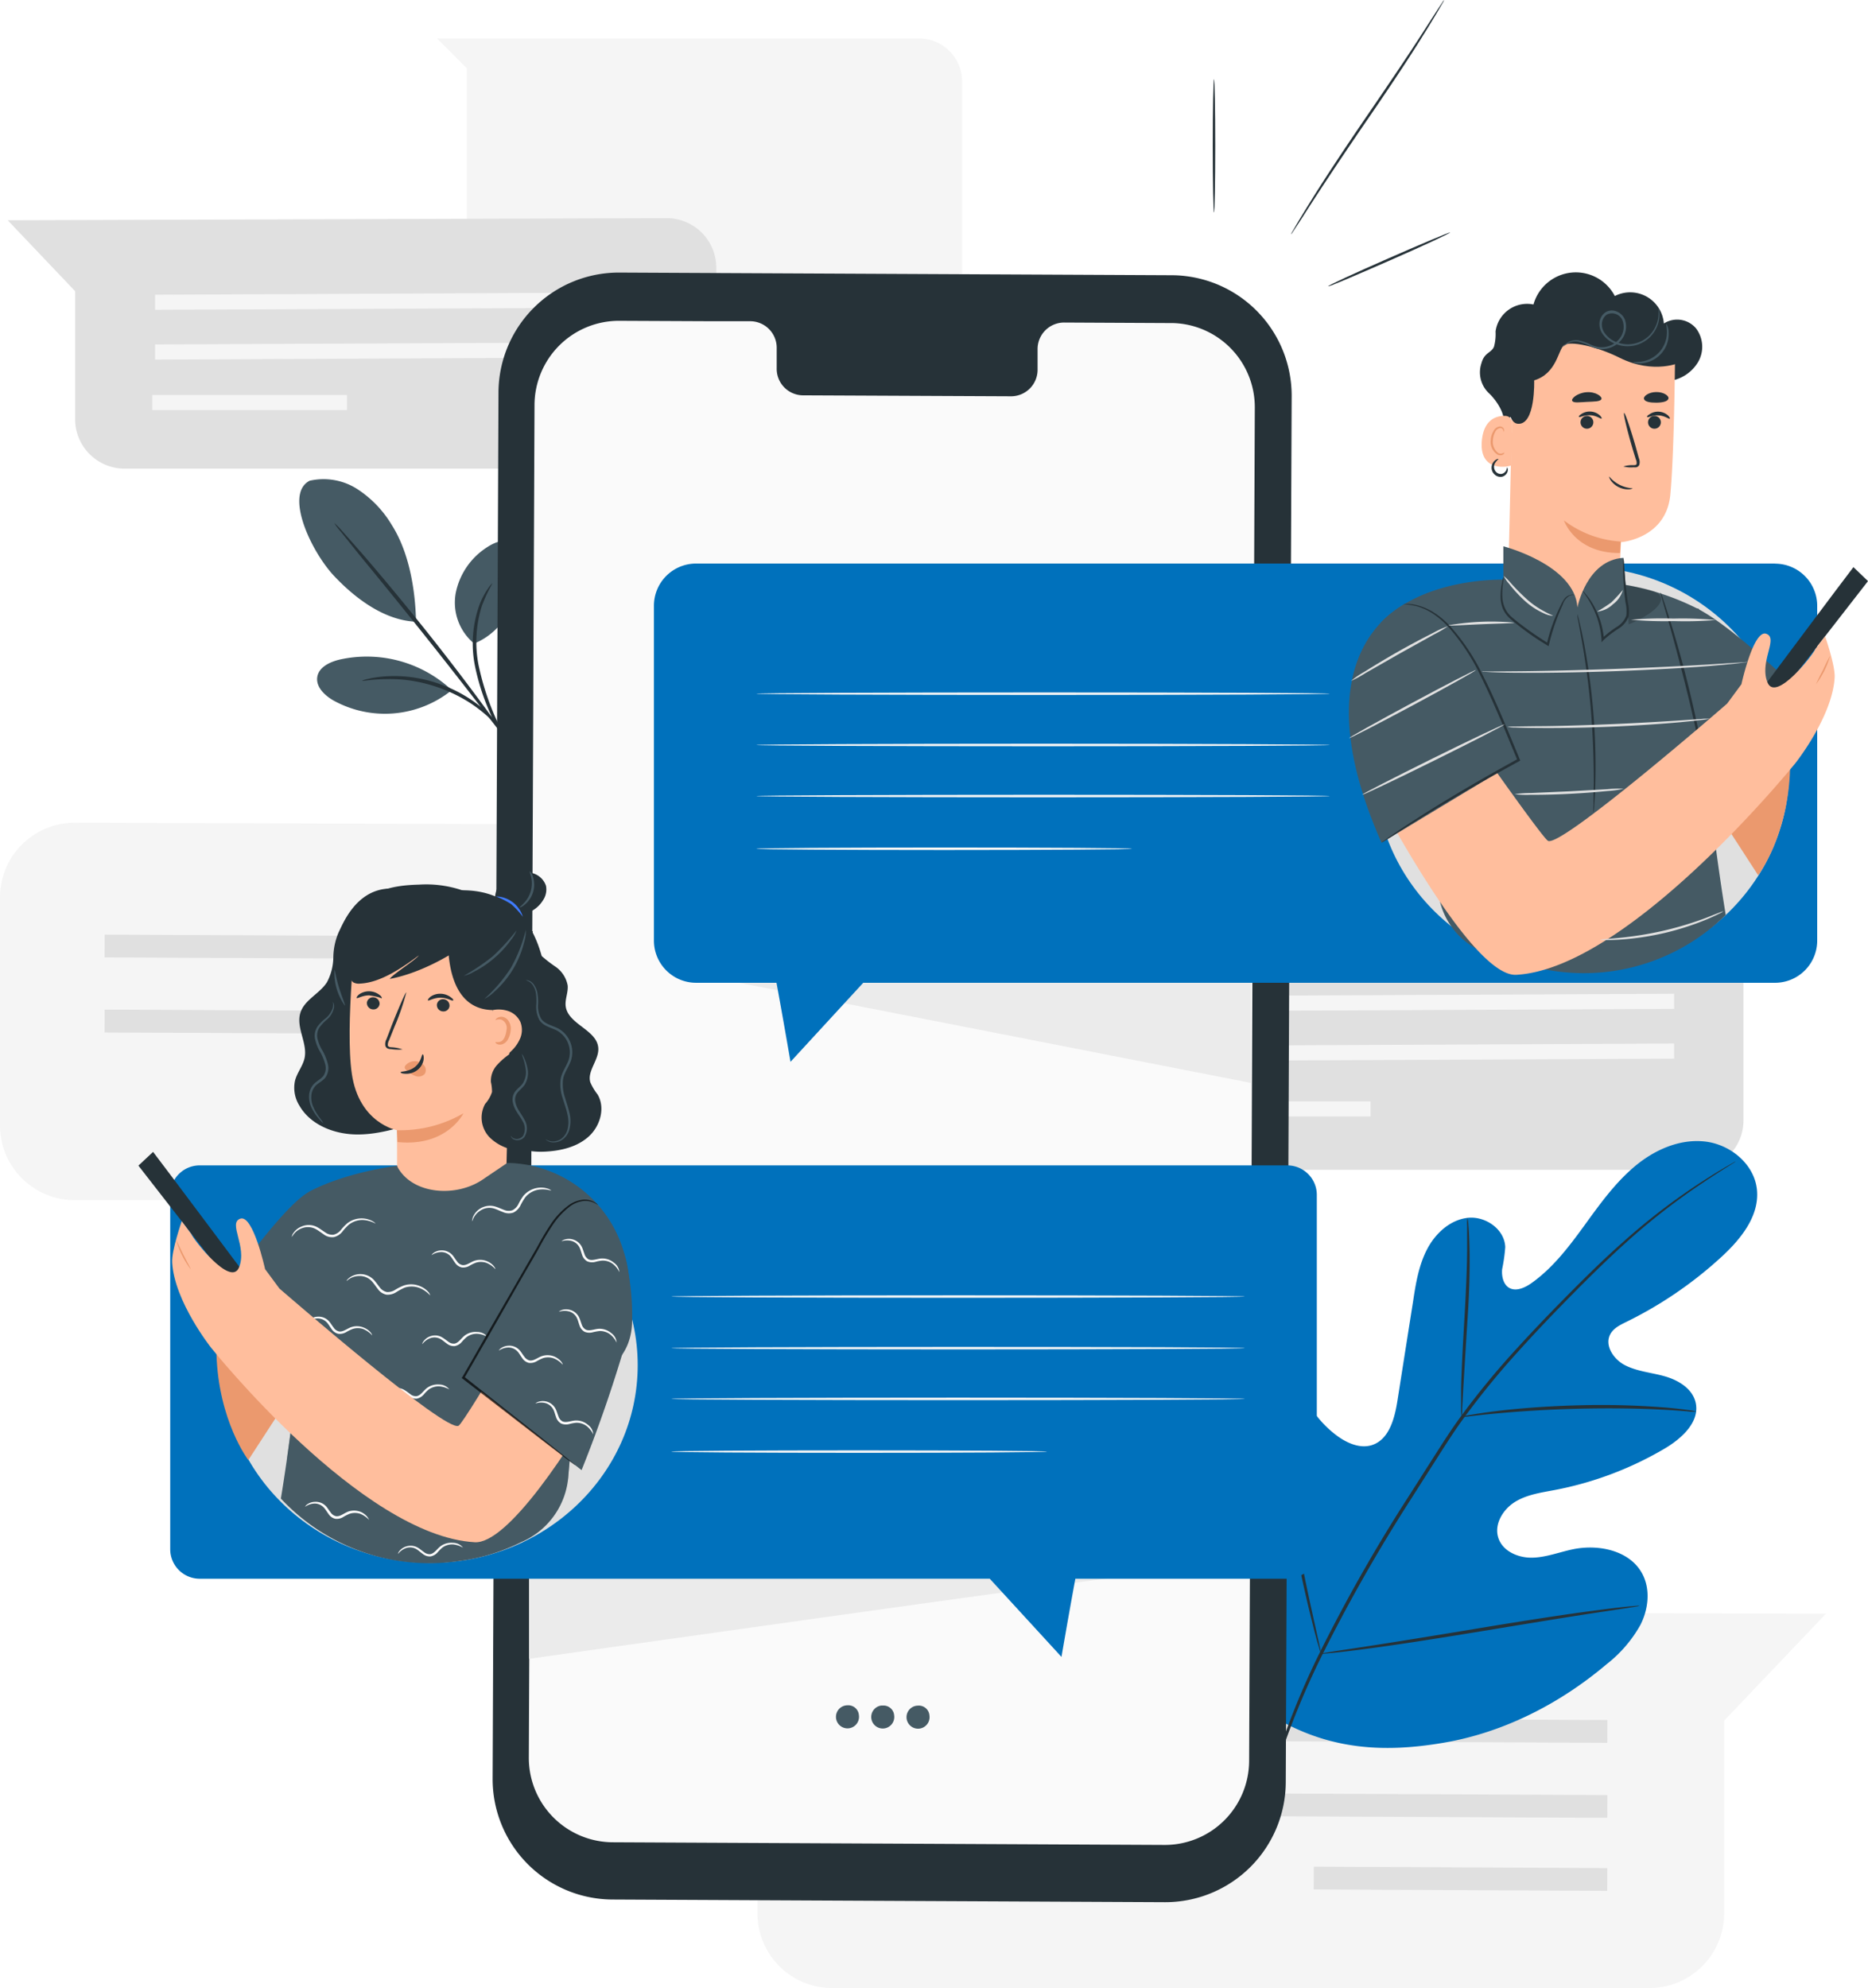 <svg xmlns="http://www.w3.org/2000/svg" viewBox="0 0 703.43 748.47"><defs><style>.cls-1{fill:#f5f5f5;}.cls-2{fill:#e0e0e0;}.cls-3{fill:#0071bc;}.cls-4{fill:#263238;}.cls-5{fill:#455a64;}.cls-6{fill:#fafafa;}.cls-7{fill:#ebebeb;}.cls-8{fill:#eb996e;}.cls-9{fill:#ffbe9d;}.cls-10,.cls-11{opacity:0.2;}.cls-10,.cls-13{isolation:isolate;}.cls-12{fill:#407bff;}.cls-13{opacity:0.3;}.cls-14{opacity:0.7;}</style></defs><g id="Layer_2" data-name="Layer 2"><g id="Layer_1-2" data-name="Layer 1"><g id="freepik--background-complete--inject-2"><path class="cls-1" d="M0,337.85V423.7a28.13,28.13,0,0,0,28.13,28.14H336a28.14,28.14,0,0,0,28.11-28.14V351.17l38.33-40.26L28.24,309.74A28.12,28.12,0,0,0,0,337.76Z"/><polygon class="cls-2" points="318.69 361.75 39.38 360.45 39.4 351.87 318.73 353.15 318.69 361.75"/><polygon class="cls-2" points="318.69 389.99 39.38 388.71 39.4 380.11 318.73 381.41 318.69 389.99"/><rect class="cls-2" x="259.14" y="357.68" width="8.58" height="110.53" transform="translate(-150.79 674.36) rotate(-89.72)"/><path class="cls-1" d="M285.23,634.48v85.86a28.13,28.13,0,0,0,28.13,28.13H621.15a28.13,28.13,0,0,0,28.11-28.13V647.8l38.33-40.26-374.18-1.17a28.13,28.13,0,0,0-28.18,28.08Z"/><polygon class="cls-2" points="605.27 656.14 325.94 654.87 325.95 646.27 605.29 647.57 605.27 656.14"/><polygon class="cls-2" points="605.27 684.38 325.94 683.11 325.95 674.51 605.29 675.81 605.27 684.38"/><rect class="cls-2" x="545.7" y="652.06" width="8.58" height="110.53" transform="translate(-160.02 1253.85) rotate(-89.72)"/><path class="cls-1" d="M164.54,14.47H346.09A16.22,16.22,0,0,1,362.3,30.69v88.79a16.22,16.22,0,0,1-16.21,16.22H192a16.22,16.22,0,0,1-16.22-16.22h0V25.7Z"/><path class="cls-2" d="M269.73,100.79v57a18.65,18.65,0,0,1-18.65,18.65H47a18.66,18.66,0,0,1-18.72-18.61V109.62L2.9,82.92l248.18-.78A18.65,18.65,0,0,1,269.73,100.79Z"/><polygon class="cls-1" points="58.41 116.64 243.67 115.79 243.65 110.09 58.39 110.96 58.41 116.64"/><polygon class="cls-1" points="58.41 135.38 243.67 134.51 243.65 128.84 58.39 129.68 58.41 135.38"/><rect class="cls-1" x="57.34" y="148.7" width="73.31" height="5.69"/><path class="cls-2" d="M656.54,364.83v56.95a18.65,18.65,0,0,1-18.65,18.65H433.72a18.67,18.67,0,0,1-18.67-18.65V373.66L389.64,347l248.18-.77a18.66,18.66,0,0,1,18.72,18.61Z"/><polygon class="cls-1" points="445.17 380.69 630.45 379.82 630.41 374.13 445.15 374.99 445.17 380.69"/><polygon class="cls-1" points="445.17 399.41 630.45 398.56 630.41 392.87 445.15 393.72 445.17 399.41"/><rect class="cls-1" x="442.81" y="414.64" width="73.31" height="5.69"/></g><g id="freepik--Plants--inject-2"><path class="cls-3" d="M481.66,647.5c-30.51-29.72-31-75.7-23.08-115.61,1.33-6.67,1.8-13.86,5.91-19.23s12.23-8.17,17.78-4.35c4.6,3.16,5.82,9.3,7.83,14.55a39.5,39.5,0,0,0,13.26,17.59c3.91,2.92,9,5.13,13.55,3.51,6.31-2.25,8.31-10.13,9.35-16.79q2.93-18.67,5.88-37.33c1-6.68,2.14-13.5,5.24-19.48s8.67-11.12,15.3-11.86,13.88,4.2,14.15,11a63.24,63.24,0,0,1-1.17,8.33c-.27,2.79.52,6.07,3,7.21s5.51-.24,7.82-1.81c8-5.6,14.07-13.5,19.82-21.41s11.46-16,18.92-22.38,17-10.72,26.68-9.69,18.87,8.57,19.73,18.38-6.16,18.43-13.37,25.06a151.15,151.15,0,0,1-35.83,24.48c-2.34,1.15-4.88,2.38-6.09,4.72-2.18,4.22,1.32,9.32,5.41,11.5,4.7,2.47,10.16,2.83,15.26,4.3s10.36,4.67,11.53,9.92c1.61,7.21-5.26,13.46-11.64,17.23a129.18,129.18,0,0,1-41.3,15.6c-5.19,1-10.62,1.71-15.14,4.53s-7.88,8.39-6.25,13.48,7.49,7.6,12.79,7.49,10.35-2.16,15.55-3.21c9.74-1.94,21.47.62,26,9.5,3,5.84,2.16,13.14-.81,19A49.13,49.13,0,0,1,605,626.55c-17.52,14.82-38.58,25.61-61.06,29.51s-42.47,2.66-62.33-8.53"/><path class="cls-4" d="M476.25,677.19A297.58,297.58,0,0,1,496.08,624a607.31,607.31,0,0,1,34.24-60.44l9.8-15.37c3.23-5.05,6.42-10.06,9.86-14.75a301.81,301.81,0,0,1,21.32-25.89c7.21-7.91,14.24-15.14,20.92-21.86s13-12.83,19.07-18.17a239.73,239.73,0,0,1,30.28-23.07c3.78-2.43,6.77-4.23,8.81-5.4l2.34-1.35a4.44,4.44,0,0,1,.87-.44,4.38,4.38,0,0,1-.76.54l-2.27,1.45c-2,1.24-4.94,3.1-8.67,5.6a250.16,250.16,0,0,0-30,23.32c-6,5.41-12.27,11.52-18.92,18.24s-13.68,14-20.8,21.89a308.9,308.9,0,0,0-21.12,25.81c-3.41,4.67-6.58,9.64-9.8,14.69s-6.47,10.18-9.79,15.37a625.94,625.94,0,0,0-34.24,60.28,303.09,303.09,0,0,0-20.08,52.9"/><path class="cls-4" d="M550.4,533.45a15.29,15.29,0,0,1-.19-3v-8c.15-6.79.67-16.22,1.27-26.51s1-19.68,1-26.47v-8a12.75,12.75,0,0,1,.11-3,15.37,15.37,0,0,1,.38,2.94c.18,1.8.3,4.63.39,8,.18,6.79,0,16.22-.68,26.54s-1.19,19.43-1.64,26.48c-.16,3.17-.31,5.85-.43,8A13.09,13.09,0,0,1,550.4,533.45Z"/><path class="cls-4" d="M638.75,531.47a17.51,17.51,0,0,1-3.47-.14c-2.24-.16-5.41-.43-9.46-.61-8-.44-19.05-.65-31.27-.36s-23.25,1.06-31.23,1.8c-4,.36-7.21.74-9.43,1a18.53,18.53,0,0,1-3.49.27,19,19,0,0,1,3.42-.76c2.22-.39,5.41-.9,9.41-1.39,8-1,19-1.89,31.3-2.21a306.3,306.3,0,0,1,31.34.74c4,.3,7.21.68,9.46,1A18,18,0,0,1,638.75,531.47Z"/><path class="cls-4" d="M497.47,622.61a10,10,0,0,1-.42-1.14c-.23-.75-.58-2-1-3.35-.81-2.9-1.89-7.21-3.16-12.38-2.52-10.51-5.55-25.1-8.68-41.29s-6-30.78-8.35-41.32c-1.13-5.12-2.07-9.34-2.75-12.47-.31-1.35-.54-2.49-.74-3.41a4.12,4.12,0,0,1-.18-1.21,4,4,0,0,1,.43,1.16c.25.9.56,2,1,3.33.81,2.9,1.89,7.21,3.15,12.4,2.52,10.49,5.57,25.1,8.69,41.29s6,30.78,8.34,41.32c1.13,5.12,2.07,9.34,2.76,12.47.3,1.35.54,2.47.74,3.39A4.92,4.92,0,0,1,497.47,622.61Z"/><path class="cls-4" d="M617.4,604.55a5,5,0,0,1-1.21.27l-3.49.58-12.85,1.94c-10.82,1.66-25.79,4.13-42.32,6.85s-31.52,5.07-42.4,6.49c-5.41.72-9.86,1.26-12.91,1.57l-3.6.34a4.23,4.23,0,0,1-1.23,0,6.4,6.4,0,0,1,1.21-.27l3.48-.58,12.85-1.94c10.81-1.66,25.81-4.11,42.33-6.85s31.52-5.07,42.41-6.49c5.4-.72,9.84-1.26,12.9-1.57l3.6-.32A3.91,3.91,0,0,1,617.4,604.55Z"/><path class="cls-5" d="M178.5,242.26a20.06,20.06,0,0,1-6.9-18.92,26.65,26.65,0,0,1,11.46-17.08c2.69-1.81,6-3.32,9.16-2.4a8.63,8.63,0,0,1,5.55,6.7,17.42,17.42,0,0,1-1.05,9c-3.42,9.88-8.54,18.82-18.22,22.75"/><path class="cls-5" d="M169.37,259.13a46.86,46.86,0,0,0-41.45-10.81c-3.61.85-7.84,2.79-8.44,6.52s2.72,6.92,6,8.83a40.11,40.11,0,0,0,44.35-3.6"/><path class="cls-5" d="M116.55,181a23.53,23.53,0,0,1,18,3.13,41.38,41.38,0,0,1,13,13.55c6.53,10.31,8.83,24.19,9.12,36.39-13.55-.54-25.12-11.19-30.64-17-8.75-9.12-19-30.9-9.58-36"/><path class="cls-4" d="M189.86,277.57a49.3,49.3,0,0,1-3.39-5.12,85.73,85.73,0,0,1-7.62-21.75,43,43,0,0,1,1.69-22.94,28.17,28.17,0,0,1,3.26-6.22,8.56,8.56,0,0,1,1.68-2,59.66,59.66,0,0,0-4,8.51,45.3,45.3,0,0,0-1.26,22.38,100,100,0,0,0,7.21,21.63"/><path class="cls-4" d="M190,277.73l-7.06-9.1c-5.93-7.7-14.17-18.31-23.43-29.92s-17.75-22-23.91-29.48l-7.21-9a24.52,24.52,0,0,1-2.56-3.37,26.39,26.39,0,0,1,2.95,3c1.81,2,4.46,5,7.64,8.63,6.37,7.35,15,17.66,24.26,29.27S178,260.1,183.77,268c2.88,3.93,5.17,7.21,6.72,9.36"/><path class="cls-4" d="M136.37,256.3a7.75,7.75,0,0,1,2.34-.72,18.12,18.12,0,0,1,2.83-.54,32.45,32.45,0,0,1,3.8-.41,49.6,49.6,0,0,1,10,.37,53.35,53.35,0,0,1,22.62,8.8,49.15,49.15,0,0,1,7.58,6.45,33,33,0,0,1,2.54,2.87,20.12,20.12,0,0,1,1.81,2.3c.88,1.32.75,1.93.68,2a78.69,78.69,0,0,0-5.62-6.47,55.88,55.88,0,0,0-7.61-6.1,57.37,57.37,0,0,0-22.09-8.52,53.77,53.77,0,0,0-9.73-.65C139.79,255.73,136.37,256.55,136.37,256.3Z"/></g><g id="freepik--Device--inject-2"><path class="cls-4" d="M438.66,716.14l-208.15-1a45.33,45.33,0,0,1-45-45.53l2.2-521.85a45.33,45.33,0,0,1,45.48-45.14l208.15,1a45.35,45.35,0,0,1,45.06,45.54L484.18,671A45.36,45.36,0,0,1,438.66,716.14Z"/><path class="cls-6" d="M440.93,121.63l-40.37-.2a10,10,0,0,0-9.84,10.2h0V139a10,10,0,0,1-9.83,10.2h0l-78.66-.36a10,10,0,0,1-9.75-10.29v-7.32a10,10,0,0,0-9.77-10.29H268.52l-35.32-.16a31.79,31.79,0,0,0-31.92,31.62L199.14,661.7a31.76,31.76,0,0,0,31.61,31.89l207.73,1a31.75,31.75,0,0,0,31.9-31.61h0l2.14-509.36a31.71,31.71,0,0,0-31.48-32Z"/><path class="cls-5" d="M323.43,645.71a4.34,4.34,0,1,1-4.94-3.64,3.78,3.78,0,0,1,.67-.05A4,4,0,0,1,323.43,645.71Z"/><path class="cls-5" d="M336.71,645.78a4.34,4.34,0,1,1-4.92-3.66,3.49,3.49,0,0,1,.65,0A4,4,0,0,1,336.71,645.78Z"/><path class="cls-5" d="M350,645.84a4.34,4.34,0,1,1-4.95-3.65,5.16,5.16,0,0,1,.67-.05A4,4,0,0,1,350,645.84Z"/><path class="cls-7" d="M263.46,367.17C266.84,367.66,471,407.7,471,407.7V367.17Z"/><path class="cls-7" d="M199.21,624.52s222.13-31.43,220.19-30.46-220.19,0-220.19,0Z"/><path class="cls-4" d="M457.15,29.83c.25,0,.47,11.22.47,25.06S457.4,80,457.15,80s-.47-11.23-.47-25.09S456.9,29.83,457.15,29.83Z"/><path class="cls-4" d="M546.05,87.55c.11.23-10.09,5-22.76,10.54s-23,10-23.14,9.7,10.09-5,22.76-10.55S545.94,87.3,546.05,87.55Z"/><path class="cls-4" d="M543.8,0a3.79,3.79,0,0,1-.47,1c-.41.69-.92,1.57-1.55,2.65-1.35,2.31-3.35,5.61-5.87,9.64-5,8.11-12.31,19.11-20.55,31.11s-15.55,22.94-20.74,30.94c-2.54,3.91-4.61,7.21-6.13,9.48l-1.69,2.56a4.93,4.93,0,0,1-.65.87,5.28,5.28,0,0,1,.49-1c.41-.68.91-1.57,1.54-2.65,1.34-2.3,3.36-5.58,5.88-9.64,5.05-8.11,12.31-19.1,20.53-31.1S530.16,21,535.35,12.92l6.12-9.5,1.7-2.55A6,6,0,0,1,543.8,0Z"/></g><g id="freepik--speech-bubbles--inject-2"><path class="cls-3" d="M668.42,212.17H262.12A15.87,15.87,0,0,0,246.25,228v126A15.87,15.87,0,0,0,262.1,370h30.3c2.43,13.16,5.28,29.76,5.28,29.76L325.07,370H668.42A15.88,15.88,0,0,0,684.3,354.1h0v-126a15.88,15.88,0,0,0-15.86-15.89Z"/><path class="cls-1" d="M500.78,280.49c0,.25-48.35.47-108,.47s-108-.22-108-.47,48.36-.49,108-.49S500.78,280.27,500.78,280.49Z"/><path class="cls-1" d="M500.78,261.17c0,.25-48.35.47-108,.47s-108-.22-108-.47,48.36-.47,108-.47S500.78,260.9,500.78,261.17Z"/><path class="cls-1" d="M500.78,299.7c0,.25-48.35.47-108,.47s-108-.22-108-.47,48.36-.47,108-.47S500.78,299.43,500.78,299.7Z"/><path class="cls-1" d="M426.26,319.54c0,.25-31.66.47-70.73.47s-70.74-.22-70.74-.47,31.67-.47,70.74-.47S426.26,319.27,426.26,319.54Z"/><path class="cls-3" d="M484.83,438.75H75.22A11.1,11.1,0,0,0,64.1,449.84V583.25a11.12,11.12,0,0,0,11.12,11.12h297.5l27,29.43s2.83-16.55,5.23-29.43h79.8a11.12,11.12,0,0,0,11.12-11.12h0V449.89a11.11,11.11,0,0,0-11.07-11.14Z"/><path class="cls-1" d="M468.78,507.56c0,.25-48.36.47-108,.47s-108-.22-108-.47,48.35-.47,108-.47S468.78,507.23,468.78,507.56Z"/><path class="cls-1" d="M468.78,488.13c0,.25-48.36.47-108,.47s-108-.22-108-.47,48.35-.47,108-.47S468.78,487.86,468.78,488.13Z"/><path class="cls-1" d="M468.78,526.66c0,.25-48.36.47-108,.47s-108-.22-108-.47,48.35-.47,108-.47S468.78,526.41,468.78,526.66Z"/><path class="cls-1" d="M394.26,546.5c0,.27-31.67.47-70.74.47s-70.75-.2-70.75-.47,31.68-.47,70.75-.47S394.26,546.25,394.26,546.5Z"/></g><g id="freepik--character-2--inject-2"><path class="cls-4" d="M566.27,158.72c.25-3.32-2.7-7.88-5.4-10.51a10.79,10.79,0,0,1-3-11.48c1.1-4.09,3.69-3.79,4.72-6.2a18.16,18.16,0,0,0,.59-5.73,12,12,0,0,1,13.42-10.31l.86.14a16.56,16.56,0,0,1,30.63-3.18,12.73,12.73,0,0,1,18.47,10.34,9.3,9.3,0,0,1,12.08,1.8,11.45,11.45,0,0,1,.86,12.62,14.92,14.92,0,0,1-10.81,7.21,21.92,21.92,0,0,1-13-2.37A41.57,41.57,0,0,1,605,133"/><ellipse class="cls-2" cx="595.74" cy="289.62" rx="78.02" ry="76.19"/><path class="cls-8" d="M674.08,289.68l-8.64-22.13L634.5,287l27.57,42.52S673.28,314.94,674.08,289.68Z"/><path class="cls-9" d="M588.71,241.74h0a20.76,20.76,0,0,0,20.85-19.62c.45-9.18.85-18,.85-18s17-1.22,18.58-17.87,1.8-55.13,1.8-55.13h0a59,59,0,0,0-59.29,2.58l-1.62,1-2,86.15a20.76,20.76,0,0,0,20.62,20.9Z"/><path class="cls-4" d="M598.4,156.72a2.41,2.41,0,1,1-3.1,1.53A2.45,2.45,0,0,1,598.4,156.72Z"/><path class="cls-4" d="M603.13,157.58c-.29.27-1.81-1.1-4.18-1.24s-4.08.93-4.31.63.18-.65.94-1.16a5.72,5.72,0,0,1,3.47-.86,5.64,5.64,0,0,1,3.3,1.35C603,156.91,603.22,157.45,603.13,157.58Z"/><path class="cls-4" d="M623.81,156.72a2.41,2.41,0,1,1-3.09,1.53A2.42,2.42,0,0,1,623.81,156.72Z"/><path class="cls-4" d="M628.79,157.62c-.27.28-1.8-1.09-4.18-1.23s-4.08.94-4.31.63.18-.65,1-1.15a5.61,5.61,0,0,1,3.46-.87,5.76,5.76,0,0,1,3.31,1.35C628.72,157,628.93,157.51,628.79,157.62Z"/><path class="cls-4" d="M611.31,175.62a11.35,11.35,0,0,1,3.8-.49c.61,0,1.1-.11,1.17-.43a3,3,0,0,0-.29-1.8c-.47-1.57-1-3.16-1.46-4.81-2-6.85-3.29-12.47-2.95-12.62s2.25,5.41,4.23,12.22c.47,1.66.9,3.26,1.35,4.83a3.76,3.76,0,0,1,.13,2.52,1.64,1.64,0,0,1-1.13.89,4.61,4.61,0,0,1-1,0A11.3,11.3,0,0,1,611.31,175.62Z"/><path class="cls-8" d="M610.33,203.88a39.43,39.43,0,0,1-21.4-7.95s4.19,12.42,21.1,12.27Z"/><path class="cls-9" d="M569.37,159.17a2.53,2.53,0,0,0-2.38-2.58c-3.13-.15-8.29,1-9,9.57-.93,12.25,11,9.42,11.09,9S569.32,163.94,569.37,159.17Z"/><path class="cls-8" d="M566.51,170.36a3.77,3.77,0,0,1-.62.27,2.11,2.11,0,0,1-1.6,0,5.28,5.28,0,0,1-2.11-4.94,7.07,7.07,0,0,1,.83-3,2.5,2.5,0,0,1,1.8-1.51,1.08,1.08,0,0,1,1.23.68c.14.34,0,.6.11.61s.28-.18.21-.7a1.27,1.27,0,0,0-.43-.79,1.69,1.69,0,0,0-1.15-.42,3,3,0,0,0-2.4,1.81,6.83,6.83,0,0,0-1,3.35,5.55,5.55,0,0,0,2.74,5.53,2.38,2.38,0,0,0,2-.18C566.45,170.66,566.54,170.39,566.51,170.36Z"/><path class="cls-4" d="M592.1,151c.61.79,2.74.43,5.51.3s4.92-.1,5.41-1-2.09-2.94-5.66-2.63S591.41,150.23,592.1,151Z"/><path class="cls-4" d="M619.09,150.23c.33,1.06,2.36,1.39,4.62,1.37s4.27-.42,4.57-1.5-1.8-2.54-4.63-2.5S618.75,149.18,619.09,150.23Z"/><path class="cls-4" d="M633.08,136.31s-10.11,4.91-23.25-1.65c-8.63-4.31-18.67-6.42-20.89-4.69s-2.68,10.63-11.22,13.23c0,0,.57,16.94-6.19,16.34S569,132.71,569,132.71l16.55-8.07,18-3.41,17,2.4,13.16,3.6Z"/><path class="cls-5" d="M519.88,234.5c17.68-18.19,48.79-16.22,48.79-16.22l25.79,18.47,14.61-17a94.8,94.8,0,0,1,29.77,9.21l1,.3v.2c11.31,6.15,27.32,20.89,42.58,35.18l-18.26,16.94-20.22,18a.45.45,0,0,1,0,.36c-.19,1.1,2.82,25.77,5.92,44.52A76.08,76.08,0,0,1,582,365c-8.27-1.46-12.27-3.46-19.93-5.4a27.75,27.75,0,0,1-20.53-24.42h0c-1.37-15.72-2.41-35.18-2.41-35.18"/><path class="cls-4" d="M625.24,222.91a19.54,19.54,0,0,1,1.12,2.9c.66,1.8,1.55,4.63,2.61,8,2.13,6.81,4.85,16.22,7.41,26.9s4.48,20.3,5.69,27.32c.61,3.61,1.06,6.38,1.33,8.37a19.76,19.76,0,0,1,.35,3.08,18.52,18.52,0,0,1-.71-3c-.41-2.11-.95-4.9-1.62-8.29-1.39-7-3.4-16.63-6-27.23s-5.16-20.13-7.1-26.92L626,225.92A24.15,24.15,0,0,1,625.24,222.91Z"/><path class="cls-4" d="M641.84,287.88c-.17-.2,7.55-6.76,17.22-14.64s17.65-14.11,17.81-13.91-7.53,6.76-17.21,14.63S642,288.07,641.84,287.88Z"/><path class="cls-10" d="M543.22,259.44l-15.78,52,5.89,3.06,5.8-14.71S545,268.9,543.22,259.44Z"/><g class="cls-11"><path d="M623.53,222.94c8.52,4.49-12.85,15.3-22.49,15l7-18.49S620.66,221.43,623.53,222.94Z"/></g><path class="cls-5" d="M566.13,219.47V205.68s26.9,6.94,27.88,23c0,0,3.42-17.8,17.3-18.65l2,25-16.22,14.06H580.78l-13-11.19-1.69-17.38"/><path class="cls-4" d="M600.08,306a16.15,16.15,0,0,1,0-2.95c0-1.91,0-4.67.09-8.08,0-6.79-.2-16.22-1-26.54s-2.22-19.67-3.36-26.37c-.57-3.22-1.06-5.89-1.42-7.93a16.16,16.16,0,0,1-.43-2.94,19.39,19.39,0,0,1,.79,2.87c.47,1.8,1.06,4.54,1.71,7.89A252.57,252.57,0,0,1,600,268.3a246.68,246.68,0,0,1,.75,26.64c-.09,3.41-.21,6.16-.38,8.07A19.3,19.3,0,0,1,600.08,306Z"/><path class="cls-4" d="M592.78,224.08a3.22,3.22,0,0,0-1.6.14,5.77,5.77,0,0,0-2.71,3.45,79.12,79.12,0,0,0-5.17,15l-.14.61-.54-.32c-1.61-1-3.26-2-4.92-3.14a103.7,103.7,0,0,1-8.72-6.63,11.13,11.13,0,0,1-3-3.89,12.36,12.36,0,0,1-.9-4.16,24.33,24.33,0,0,1,.6-6,8.47,8.47,0,0,1,.59-2.15,14.65,14.65,0,0,1-.23,2.2,27.38,27.38,0,0,0-.29,5.93,11.33,11.33,0,0,0,1,3.88,10.35,10.35,0,0,0,2.83,3.6c2.54,2.13,5.5,4.32,8.67,6.49,1.66,1.11,3.28,2.18,4.88,3.15l-.68.29a66.75,66.75,0,0,1,5.41-14.94,10.84,10.84,0,0,1,1.4-2.33,3.76,3.76,0,0,1,1.71-1.17C592.31,223.61,592.82,224.06,592.78,224.08Z"/><path class="cls-4" d="M611.31,210.06a9.63,9.63,0,0,1,.25,2.14l.43,5.88c.2,2.47.51,5.4,1,8.63a14.56,14.56,0,0,1,.33,5.3,9.19,9.19,0,0,1-3.61,4.52,40.18,40.18,0,0,0-5.91,4.49l-.72.81v-1.08a32.25,32.25,0,0,0-4-13.41c-1.71-3.08-3.12-4.65-3-4.74s.43.33,1.06,1.07a25.28,25.28,0,0,1,2.45,3.38A30.93,30.93,0,0,1,604,240.7l-.79-.27a37.34,37.34,0,0,1,6-4.65,8.37,8.37,0,0,0,3.2-4,14.34,14.34,0,0,0-.29-4.93c-.45-3.27-.68-6.24-.81-8.73s-.14-4.5-.12-5.89A8.68,8.68,0,0,1,611.31,210.06Z"/><path class="cls-4" d="M697.94,213.52c-1.1,1.28-40.75,54.35-40.75,54.35l5.59,3.17,40.65-52.26Z"/><path class="cls-9" d="M538.75,255.4s41.69,60,44.21,61.18c4.94,2.33,62-46.94,67.4-51.66.76-1,2.31-3.12,5.41-7.32,0,0,4.5-20.58,9.3-19s-2.64,10.47.5,18.29,17.45-10.81,18-12.51l3.7-4.83s3.87,11,3.6,15.57c-.85,14.69-14.74,32.15-14.74,32.15S613.74,364.58,571,367c-12.3.69-34.24-34.24-48.82-60.44a35.88,35.88,0,0,1,10.22-46.43Z"/><path class="cls-8" d="M683.81,257.71a60.32,60.32,0,0,1,2.67-5.41,55.65,55.65,0,0,1,2.7-5.41,33.73,33.73,0,0,1-5.41,10.82Z"/><path class="cls-5" d="M531.71,226.12S487,242,520.23,317.27l51.65-31.18-7.36-17.59Z"/><path class="cls-4" d="M528.28,227.43a15.64,15.64,0,0,1,5.41.45,22.38,22.38,0,0,1,5.86,2.47,31.6,31.6,0,0,1,6.52,5.41,78.07,78.07,0,0,1,12.15,18.15c3.78,7.31,7.31,15.66,10.94,24.4,1.08,2.63,2.16,5.2,3.17,7.66l.16.39-.38.2c-14.94,8.15-28,15.77-37.14,21.48-4.61,2.85-8.27,5.19-10.81,6.81l-2.89,1.81a7.13,7.13,0,0,1-1,.59,6,6,0,0,1,.93-.74c.64-.47,1.57-1.15,2.82-2,2.45-1.8,6.07-4.14,10.63-7.06,9.12-5.86,22.09-13.61,37-21.77l-.22.57c-1-2.45-2.09-5-3.17-7.66-3.6-8.74-7.21-17.06-10.81-24.36a79.7,79.7,0,0,0-11.86-18,32,32,0,0,0-6.31-5.41,23.09,23.09,0,0,0-5.73-2.58A32.35,32.35,0,0,0,528.28,227.43Z"/><path class="cls-5" d="M624.52,115.88a2.72,2.72,0,0,1,.21.79,10.11,10.11,0,0,1,.15,2.33,12,12,0,0,1-15.46,10.85,10.63,10.63,0,0,1-6.17-4.47,6.42,6.42,0,0,1-.92-4.08,5.23,5.23,0,0,1,2.22-3.71,4.55,4.55,0,0,1,4.32-.29,5.57,5.57,0,0,1,3,3,7.91,7.91,0,0,1-1.19,7.49,9.38,9.38,0,0,1-11.82,2.56,19.81,19.81,0,0,0-4.45-1.69,5.35,5.35,0,0,0-3.44.36,16.19,16.19,0,0,0-2.56,1.69,7.32,7.32,0,0,1,.52-.63,4.72,4.72,0,0,1,.74-.67,5.33,5.33,0,0,1,1.15-.73,5.93,5.93,0,0,1,3.61-.55,20.07,20.07,0,0,1,4.63,1.63,13.06,13.06,0,0,0,2.59.84,7.85,7.85,0,0,0,2.9,0,8.39,8.39,0,0,0,5.41-3.26,7,7,0,0,0,1.05-6.63,4.27,4.27,0,0,0-5.52-2.45,3,3,0,0,0-.41.18,4.37,4.37,0,0,0-1.81,3.06A5.52,5.52,0,0,0,604,125a9.77,9.77,0,0,0,5.62,4.11A11.5,11.5,0,0,0,621,126.38a12.15,12.15,0,0,0,3.51-7.35A25.47,25.47,0,0,0,624.52,115.88Z"/><path class="cls-4" d="M614.77,183.84c0,.11-.54.36-1.53.39a8.06,8.06,0,0,1-6.67-3.35c-.54-.83-.7-1.42-.6-1.48a12.37,12.37,0,0,0,8.8,4.44Z"/><path class="cls-4" d="M567.52,176c.09,0,.59.8,0,2a3,3,0,0,1-1.81,1.46,3.14,3.14,0,0,1-2.79-.74,3.4,3.4,0,0,1-1.24-2.76,3.58,3.58,0,0,1,.83-2.16c.86-1,1.8-1.12,1.8-1a8,8,0,0,0-1.23,1.41,2.79,2.79,0,0,0,.43,3.6,2.42,2.42,0,0,0,2,.6,2.49,2.49,0,0,0,1.47-1C567.55,176.68,567.37,176,567.52,176Z"/><path class="cls-5" d="M627.49,121.9a6.31,6.31,0,0,1,.87,3.31,11.06,11.06,0,0,1-10,11.56,6.21,6.21,0,0,1-3.41-.4c0-.16,1.32,0,3.32-.27a11.14,11.14,0,0,0,9.44-10.81C627.74,123.23,627.33,122,627.49,121.9Z"/><path class="cls-2" d="M566.54,272.74c.11.23-11.77,6.34-26.54,13.64s-26.84,13.05-27,12.81,11.75-6.34,26.53-13.66S566.43,272.5,566.54,272.74Z"/><path class="cls-2" d="M555.71,252.3c.13.22-10.45,6.15-23.62,13.21s-24,12.62-24.06,12.38,10.45-6.14,23.62-13.21S555.59,252.07,555.71,252.3Z"/><path class="cls-2" d="M545.24,235.78a43,43,0,0,1-5.28,3.11L527,246.1l-12.87,7.35a41.37,41.37,0,0,1-5.4,2.92,35.88,35.88,0,0,1,5.08-3.47c3.21-2,7.69-4.74,12.74-7.61s9.7-5.28,13.1-7A34.93,34.93,0,0,1,545.24,235.78Z"/><path class="cls-2" d="M584.83,231.83a8.53,8.53,0,0,1-3.49-.94,26.8,26.8,0,0,1-7.21-4.74,50.77,50.77,0,0,1-5.88-6.38,13.28,13.28,0,0,1-2-2.94,19,19,0,0,1,2.54,2.53,79.1,79.1,0,0,0,6,6.09,32.68,32.68,0,0,0,6.94,4.83C583.55,231.31,584.87,231.72,584.83,231.83Z"/><path class="cls-2" d="M611.11,222.1a9.93,9.93,0,0,1-3.73,5.4,9.82,9.82,0,0,1-6,2.76,52.94,52.94,0,0,0,5.41-3.48A63.25,63.25,0,0,0,611.11,222.1Z"/><path class="cls-2" d="M658,249.22a4.19,4.19,0,0,1-1,.18l-2.9.36c-2.52.29-6.18.63-10.68,1-9,.72-21.63,1.43-35.38,1.93s-26.35.67-35.43.59c-4.52,0-8.2-.12-10.72-.21l-2.92-.15a4.29,4.29,0,0,1-1-.12,3.42,3.42,0,0,1,1,0h2.92l10.72-.09c9-.09,21.63-.38,35.39-.87s26.32-1.11,35.36-1.66l10.71-.68,2.92-.18A3.5,3.5,0,0,1,658,249.22Z"/><path class="cls-2" d="M643.75,270.59a21.2,21.2,0,0,1-3,.47c-1.93.24-4.7.52-8.13.85-6.86.63-16.36,1.28-26.87,1.71s-20,.52-27,.45c-3.44,0-6.23-.11-8.16-.18a17.56,17.56,0,0,1-3-.23,21.32,21.32,0,0,1,3-.15l8.16-.11c6.89,0,16.4-.3,26.89-.72s20-1,26.87-1.44l8.14-.56A17.74,17.74,0,0,1,643.75,270.59Z"/><path class="cls-2" d="M611.43,296.94a35.22,35.22,0,0,1-6,.85c-3.71.38-8.83.79-14.51,1.08s-10.81.38-14.54.36a35.63,35.63,0,0,1-6-.23,37.61,37.61,0,0,1,6-.44l14.51-.63,14.41-.81A44.55,44.55,0,0,1,611.43,296.94Z"/><path class="cls-2" d="M570.15,234.41c0,.27-5.54.32-12.35.61s-12.31.67-12.34.4A92,92,0,0,1,570.15,234.41Z"/><path class="cls-2" d="M646.16,233.43a140,140,0,0,1-16,.4,135.91,135.91,0,0,1-16-.52,138.12,138.12,0,0,1,16-.42A133.54,133.54,0,0,1,646.16,233.43Z"/><path class="cls-2" d="M648.94,343.09a7.65,7.65,0,0,1-1.64.94c-1.08.56-2.69,1.3-4.69,2.15a104.44,104.44,0,0,1-16.22,5.17,106,106,0,0,1-16.83,2.43c-2.16.13-3.93.16-5.15.13a8.44,8.44,0,0,1-1.81-.13c0-.14,2.67-.25,7-.67a132.4,132.4,0,0,0,16.67-2.68,127.21,127.21,0,0,0,16.22-4.89C646.38,344,648.88,343,648.94,343.09Z"/></g><g id="freepik--character-1--inject-2"><ellipse class="cls-2" cx="162.12" cy="513.96" rx="78.02" ry="74.43"/><path class="cls-4" d="M146.23,334.55C133.86,335.2,129,348.1,127.52,351a24.9,24.9,0,0,0-2,9.44,20.47,20.47,0,0,1-2.38,9.32c-2.72,4.34-8.45,6.59-10,11.48-1.81,5.53,2.75,11.44,1.55,17.12-.65,3-2.87,5.55-3.61,8.56a12.61,12.61,0,0,0,1.68,9.35c4,7,12.49,10.49,20.56,10.81s16-2.12,23.7-4.5"/><path class="cls-4" d="M200.69,350.55a7.76,7.76,0,0,0,1.8,8,50.27,50.27,0,0,0,6.7,5.4,11,11,0,0,1,4.58,7.09c.24,2.63-1.1,5.26-.74,7.87.94,6.76,11.7,8.78,12.26,15.55.39,4.53-4.26,8.69-3,13A20.53,20.53,0,0,0,225,412c3.07,5.09,1,12.08-3.44,16s-10.56,5.31-16.47,5.58c-5,.22-10.63-.59-13.55-4.61-2.69-3.69-2.13-8.7-1.61-13.23,2.51-21.12,2.08-42.46,1.66-63.72"/><path class="cls-9" d="M149.49,448.29c.09-11.11,0-22.78,0-22.78s-14.26-2.55-17-21.22c-2.62-17.82,1.8-56.13,1.8-56.13h0c20.67-8.17,43.95-5,58.42,11.62h0l-2.27,90.11c-.25,10.45-9.46,18.56-20.65,18.2h0C158.48,467.71,149.4,458.9,149.49,448.29Z"/><path class="cls-4" d="M138.17,377.57a2.4,2.4,0,0,0,2.27,2.45,2.3,2.3,0,0,0,2.5-2.09v0a2.42,2.42,0,0,0-2.29-2.45,2.3,2.3,0,0,0-2.49,2.08Z"/><path class="cls-4" d="M134.33,375.73c.29.31,2.11-1,4.69-1,4.85.7,4.76,1.44,4.72,1,.14-.12-.14-.7-1-1.29a6.55,6.55,0,0,0-3.77-1.23,6.46,6.46,0,0,0-3.75,1.17C134.46,375,134.19,375.59,134.33,375.73Z"/><path class="cls-4" d="M164.52,378.34a2.38,2.38,0,0,0,2.27,2.44,2.27,2.27,0,0,0,2.48-2,.28.28,0,0,1,0-.09A2.4,2.4,0,0,0,167,376.2a2.31,2.31,0,0,0-2.49,2.11Z"/><path class="cls-4" d="M161.17,376.61c.28.33,2.12-1,4.68-1s4.45,1.35,4.74,1.05-.16-.71-1-1.32a6.52,6.52,0,0,0-3.79-1.21,6.26,6.26,0,0,0-3.74,1.16C161.29,376,161,376.47,161.17,376.61Z"/><path class="cls-4" d="M151.6,395.09a15.65,15.65,0,0,0-4.17-.82c-.64,0-1.28-.21-1.38-.66a3.5,3.5,0,0,1,.46-1.95l2-5A89.88,89.88,0,0,0,153,373.64c-.29-.11-2.78,5.57-5.57,12.62-.67,1.8-1.3,3.42-1.91,5a3.76,3.76,0,0,0-.38,2.57,1.65,1.65,0,0,0,1.08,1,3.75,3.75,0,0,0,1.1.16A17.19,17.19,0,0,0,151.6,395.09Z"/><path class="cls-8" d="M149.47,425.51a47.5,47.5,0,0,0,25.05-6.37s-6.2,12.75-24.85,10.82Z"/><path class="cls-8" d="M152.59,401.23a4.64,4.64,0,0,1,4.18-1.67,4.25,4.25,0,0,1,3,1.67,2.71,2.71,0,0,1,.16,3.08,3.14,3.14,0,0,1-3.39.81,9.54,9.54,0,0,1-3.26-2,2.78,2.78,0,0,1-.72-.77.84.84,0,0,1,0-1"/><path class="cls-4" d="M159.17,396.94c-.44,0-.47,2.78-2.89,4.72s-5.4,1.63-5.4,2,.66.56,1.91.6a6.77,6.77,0,0,0,4.52-1.52,6.1,6.1,0,0,0,2.22-3.94C159.65,397.63,159.35,396.92,159.17,396.94Z"/><path class="cls-4" d="M184.59,346.48c-6.81,9.73-24.88,19.74-37.84,22.06,1.49-2,9.44-6.88,11-8.87-5.86,4.36-14.26,10.24-22,10.62a4.6,4.6,0,0,1-2.68-.42,3.55,3.55,0,0,1-1.35-2.92,77.07,77.07,0,0,1,.54-16.9A18.63,18.63,0,0,1,138.91,338c5-3.85,12.11-4.79,18.83-4.95a42.35,42.35,0,0,1,16.6,2.23c5.15,2,9.57,6,10.33,10.82"/><path class="cls-4" d="M204.17,390.08A105.07,105.07,0,0,0,206,377.6c.56-9.62-2.22-45.05-35.4-42.27l-1.35,10.11S164.1,380,185.57,380.27a38.4,38.4,0,0,0,10.81,20.33s5.62-.16,7.64-10.52"/><path class="cls-9" d="M185.62,380.27a11.34,11.34,0,0,1,6,.45,7.84,7.84,0,0,1,4.35,4.06,8.22,8.22,0,0,1,0,5.94,14,14,0,0,1-3.46,5,9,9,0,0,1-3.61,2.36,4.37,4.37,0,0,1-4.14-.69"/><path class="cls-8" d="M186.58,392.38c-.24,0,.63,1.28,2.45.81a3.8,3.8,0,0,0,2.27-1.94,8.69,8.69,0,0,0,1-3.28,5.24,5.24,0,0,0-.81-3.61,3.37,3.37,0,0,0-2.59-1.56c-1.8,0-2.47,1.22-2.27,1.26a3.58,3.58,0,0,1,2.11-.2,3.33,3.33,0,0,1,2,3.87c-.23,2.06-1,3.93-2.14,4.38S186.7,392.22,186.58,392.38Z"/><path class="cls-4" d="M189.24,342.84a11.31,11.31,0,0,0,15.3-4,7.2,7.2,0,0,0,1.05-5.4,7.4,7.4,0,0,0-5.57-4.83,11.43,11.43,0,0,0-10.45,2.5,10,10,0,0,0-2.7,10.28,9,9,0,0,0,8.59,5.94"/><path class="cls-4" d="M192.24,396.62a26.73,26.73,0,0,0-5.16,4.45,8.89,8.89,0,0,0-2.22,6.27,17.17,17.17,0,0,1,.42,3.78,12.67,12.67,0,0,1-2.61,4.51,10.69,10.69,0,0,0,1.67,12.53,17.37,17.37,0,0,0,12.27,5,12.4,12.4,0,0,0,7.54-1.8c3.1-2.17,4.29-6.24,4.38-10"/><path class="cls-5" d="M194.51,350.28a11.93,11.93,0,0,1-1.95,3.39,37.58,37.58,0,0,1-6.4,7,38.16,38.16,0,0,1-7.87,5.28,12.66,12.66,0,0,1-3.61,1.43A84.18,84.18,0,0,0,185.6,360,83.32,83.32,0,0,0,194.51,350.28Z"/><path class="cls-5" d="M198,350.09a14.1,14.1,0,0,1-.6,4.56,37.44,37.44,0,0,1-4.21,10.25,36.93,36.93,0,0,1-7.09,8.52,14.11,14.11,0,0,1-3.74,2.67,57.08,57.08,0,0,0,10-11.68A56.23,56.23,0,0,0,198,350.09Z"/><path class="cls-5" d="M125.92,365.19c.27,0,.63,3.1,1.8,6.79s2.41,6.53,2.16,6.65A21.44,21.44,0,0,1,125.92,365.19Z"/><path class="cls-5" d="M205.41,428.88a5.45,5.45,0,0,0,2.74.88,5.79,5.79,0,0,0,3.17-1,6.32,6.32,0,0,0,2.4-3.6,11.51,11.51,0,0,0,0-5.41c-.38-2-1.14-4-1.8-6.2a16.07,16.07,0,0,1-.82-7.21c.42-2.63,2.13-4.77,3-7.21a9.36,9.36,0,0,0-5.46-11.64,31.57,31.57,0,0,1-3.1-1.35,6.24,6.24,0,0,1-2.47-2.2,10.63,10.63,0,0,1-1.12-5.68,19.43,19.43,0,0,0-.18-4.57,7.2,7.2,0,0,0-1.35-3.1,4.45,4.45,0,0,0-2.43-1.52,1.76,1.76,0,0,1,.79,0,3.9,3.9,0,0,1,1.93,1.19,8.15,8.15,0,0,1,1.59,3.23,19,19,0,0,1,.32,4.7,9.68,9.68,0,0,0,1.12,5.25c1,1.65,3.1,2.34,5.22,3.19a10,10,0,0,1,5.41,4.9,10.13,10.13,0,0,1,.61,7.84c-.93,2.57-2.59,4.63-2.95,7a15.43,15.43,0,0,0,.74,6.87c.63,2.16,1.37,4.23,1.8,6.27a12.46,12.46,0,0,1-.16,5.76,6.93,6.93,0,0,1-2.76,3.9,5.79,5.79,0,0,1-3.48.93,4.16,4.16,0,0,1-2.16-.7A1.92,1.92,0,0,1,205.41,428.88Z"/><path class="cls-5" d="M192.4,427.6a2.19,2.19,0,0,0,1.1,1,3,3,0,0,0,3.49-1,5.5,5.5,0,0,0-.29-5.64c-1-2-3.06-4-3.6-7a5.06,5.06,0,0,1,1-4.16c.88-1.08,1.93-1.8,2.6-2.69a7.88,7.88,0,0,0,1.26-5.76,24,24,0,0,0-1-4.09,6.27,6.27,0,0,1-.43-1.52,8.89,8.89,0,0,1,.76,1.39,17.08,17.08,0,0,1,1.35,4.13,8.41,8.41,0,0,1-1.21,6.36c-.78,1-1.8,1.8-2.56,2.76a4.17,4.17,0,0,0-.81,3.44c.43,2.57,2.34,4.54,3.44,6.76a6.15,6.15,0,0,1,0,6.43,3.18,3.18,0,0,1-2.29,1.24,3.25,3.25,0,0,1-1.91-.36C192.36,428.26,192.36,427.58,192.4,427.6Z"/><path class="cls-5" d="M121.75,422.86a8.47,8.47,0,0,1-1.47-1.46,18.27,18.27,0,0,1-3.14-4.74,9.47,9.47,0,0,1-.76-3.93,6.93,6.93,0,0,1,1.59-4.38c1.12-1.28,2.74-2,3.71-3.17a5.27,5.27,0,0,0,.74-4.63,19.42,19.42,0,0,0-2-4.76,16.25,16.25,0,0,1-1.81-4.74,6.21,6.21,0,0,1,.92-4.54,15.85,15.85,0,0,1,2.74-2.87,8.19,8.19,0,0,0,3.08-4.4,5.07,5.07,0,0,0,0-2,1.4,1.4,0,0,1,.27.47,3.35,3.35,0,0,1,.17,1.57,8.18,8.18,0,0,1-3,4.83,16.81,16.81,0,0,0-2.54,2.79,5.46,5.46,0,0,0-.72,4,16,16,0,0,0,1.8,4.46,20.28,20.28,0,0,1,2.08,5,6.25,6.25,0,0,1-.94,5.41c-1.23,1.44-2.85,2.07-3.78,3.17a6.05,6.05,0,0,0-1.46,3.82,8.66,8.66,0,0,0,.59,3.6,19.83,19.83,0,0,0,2.81,4.76A10,10,0,0,1,121.75,422.86Z"/><path class="cls-12" d="M196.9,345.18a30.05,30.05,0,0,0-4.39-4.77,29.94,29.94,0,0,0-5.79-2.92,10.8,10.8,0,0,1,10.18,7.69Z"/><path class="cls-5" d="M199.44,327.94a4,4,0,0,1,1.19,2,9.77,9.77,0,0,1-2.9,10.55c-1.15,1-2,1.24-2.07,1.15s.67-.61,1.6-1.62a10.72,10.72,0,0,0,2.74-9.9A14,14,0,0,1,199.44,327.94Z"/><path class="cls-13" d="M108,549.62s44.79,42.53,71.41,34.82,34.47-27.67,34.47-27.67l.65-7.2-2.67-1.81-102.5-8.18Z"/><path class="cls-8" d="M81.51,509.79l8.63-22.06,31,19.45L93.51,549.69S82.3,535.06,81.51,509.79Z"/><path class="cls-5" d="M116.42,448.63c14.42-7.54,33.05-9.7,33.05-9.7h0c5.41,10.81,22.47,12.2,32.8,4.81l8.72-5.89a31,31,0,0,1,3.61.16,46.5,46.5,0,0,1,41.23,37.11A92.71,92.71,0,0,1,238,498.55C236.87,518.24,216.49,520,216.49,520s-1,19.44-2.43,35.18h0a29.38,29.38,0,0,1-17.82,25.43,72.85,72.85,0,0,1-22.73,7,76.43,76.43,0,0,1-67.74-23.43c3.1-18.74,6-43,5.84-44.12a.55.55,0,0,1,0-.36l-20.2-17.93-11.47-9.62s25.23-37.31,36.44-43.44"/><path class="cls-6" d="M141.47,460.7a10.81,10.81,0,0,0-5-1.39,8.27,8.27,0,0,0-5.16,1.81,20.7,20.7,0,0,0-2.3,2.47,5.85,5.85,0,0,1-3.27,2.16,5.23,5.23,0,0,1-3.8-1c-1-.67-1.93-1.39-2.85-1.91a6.2,6.2,0,0,0-5.28-.47,6.9,6.9,0,0,0-3.08,2.13c-.56.7-.75,1.17-.84,1.13a2.91,2.91,0,0,1,.55-1.35,6.59,6.59,0,0,1,3.14-2.52,6.7,6.7,0,0,1,6,.32c1,.54,1.91,1.28,2.9,1.89a4.45,4.45,0,0,0,3.15.87,5.13,5.13,0,0,0,2.76-1.8,18.75,18.75,0,0,1,2.43-2.53,8.74,8.74,0,0,1,5.7-1.8,8.4,8.4,0,0,1,3.85,1.1A4,4,0,0,1,141.47,460.7Z"/><path class="cls-6" d="M162,487.73a10.74,10.74,0,0,0-4.29-2.92,8.36,8.36,0,0,0-5.41,0,25.66,25.66,0,0,0-3,1.61,5.88,5.88,0,0,1-3.78,1,5.24,5.24,0,0,1-3.28-2.18c-.78-1-1.39-1.93-2.09-2.72a6.21,6.21,0,0,0-4.85-2.13,7,7,0,0,0-3.6,1c-.76.48-1.1.86-1.17.81s.23-.51,1-1.12a7,7,0,0,1,9.3.83c.77.85,1.4,1.8,2.14,2.72a4.57,4.57,0,0,0,2.71,1.8,5.26,5.26,0,0,0,3.2-.88A18.47,18.47,0,0,1,152,484a8.55,8.55,0,0,1,6,.16,8.19,8.19,0,0,1,3.32,2.27A3,3,0,0,1,162,487.73Z"/><path class="cls-6" d="M207.61,448.27a10.79,10.79,0,0,0-5.17-.31,8.22,8.22,0,0,0-4.67,2.85,23.22,23.22,0,0,0-1.71,2.88,5.93,5.93,0,0,1-2.74,2.83,5.39,5.39,0,0,1-3.93-.2c-1.16-.43-2.18-.95-3.19-1.28a6.18,6.18,0,0,0-5.26.69,7,7,0,0,0-2.56,2.72c-.4.79-.51,1.32-.58,1.3s0-.54.25-1.46a7,7,0,0,1,8.42-4.06c1.1.33,2.14.83,3.22,1.23a4.41,4.41,0,0,0,3.27.18,5.15,5.15,0,0,0,2.3-2.4,19.15,19.15,0,0,1,1.81-3,8.7,8.7,0,0,1,5.2-3,8.1,8.1,0,0,1,4,.27A3,3,0,0,1,207.61,448.27Z"/><path class="cls-6" d="M186.56,477.82a9.23,9.23,0,0,0-3.23-2.3,6.13,6.13,0,0,0-4.14-.13,15.59,15.59,0,0,0-2.33,1.12,4.64,4.64,0,0,1-3,.66,4.16,4.16,0,0,1-2.53-1.8c-.56-.77-1-1.55-1.49-2.18a4.69,4.69,0,0,0-3.61-1.8,6.64,6.64,0,0,0-3.73,1.17,2.57,2.57,0,0,1,.76-.85,5.42,5.42,0,0,1,7.21.92c.57.69,1,1.46,1.57,2.16a3.28,3.28,0,0,0,2,1.48c1.66.29,3.17-1.2,4.9-1.69a6.72,6.72,0,0,1,4.67.34C186.09,476.06,186.67,477.86,186.56,477.82Z"/><path class="cls-6" d="M140.15,502.73a9.43,9.43,0,0,0-3.24-2.31,6.22,6.22,0,0,0-4.15-.07,16.52,16.52,0,0,0-2.32,1.12,4.65,4.65,0,0,1-3.08.68,4.18,4.18,0,0,1-2.51-1.8c-.57-.78-1-1.55-1.49-2.16a4.76,4.76,0,0,0-3.61-1.81,6.5,6.5,0,0,0-3.73,1.18,2.3,2.3,0,0,1,.76-.85,5,5,0,0,1,3-1,5.23,5.23,0,0,1,4.27,1.91c.58.68,1,1.46,1.57,2.16a3.37,3.37,0,0,0,2,1.48c1.66.29,3.19-1.21,4.92-1.7a6.67,6.67,0,0,1,4.65.35C139.67,501,140.24,502.76,140.15,502.73Z"/><path class="cls-6" d="M183.53,503.3a8.77,8.77,0,0,0-3.8-1.15,6.3,6.3,0,0,0-4,1.23,16.1,16.1,0,0,0-1.8,1.8,4.66,4.66,0,0,1-2.65,1.6,4.2,4.2,0,0,1-3-.93c-.79-.54-1.44-1.14-2.13-1.57a4.7,4.7,0,0,0-4-.52,6.64,6.64,0,0,0-3.15,2.32,2,2,0,0,1,.45-1.06,5.18,5.18,0,0,1,2.5-1.9,5.24,5.24,0,0,1,4.65.44c.76.45,1.44,1,2.18,1.53a3.33,3.33,0,0,0,2.33.76c1.65-.26,2.61-2.17,4.09-3.19a6.74,6.74,0,0,1,4.52-1.19A4.8,4.8,0,0,1,183.53,503.3Z"/><path class="cls-6" d="M169.2,523.09a9.39,9.39,0,0,0-3.8-1.15,6.37,6.37,0,0,0-4,1.22,16.19,16.19,0,0,0-1.8,1.81,4.7,4.7,0,0,1-2.65,1.6,4.28,4.28,0,0,1-3-.92c-.79-.56-1.44-1.15-2.12-1.57a4.69,4.69,0,0,0-4-.54,6.59,6.59,0,0,0-3.15,2.33,2.1,2.1,0,0,1,.43-1.07,5.42,5.42,0,0,1,7.21-1.46c.78.46,1.46,1,2.2,1.54a3.28,3.28,0,0,0,2.33.75c1.65-.25,2.61-2.16,4.09-3.19a6.91,6.91,0,0,1,4.52-1.19A4.87,4.87,0,0,1,169.2,523.09Z"/><path class="cls-6" d="M139,572.22a9.67,9.67,0,0,0-3.28-2.27,6.28,6.28,0,0,0-4.15,0,16.68,16.68,0,0,0-2.31,1.17,4.54,4.54,0,0,1-3,.68,4.13,4.13,0,0,1-2.54-1.8c-.57-.75-1-1.53-1.53-2.14a4.73,4.73,0,0,0-3.6-1.8,6.33,6.33,0,0,0-3.71,1.24,2.38,2.38,0,0,1,.73-.88,5.19,5.19,0,0,1,3-1,5.28,5.28,0,0,1,4.29,1.8c.57.68,1,1.46,1.58,2.14a3.3,3.3,0,0,0,2,1.45c1.66.27,3.16-1.25,4.89-1.81a6.77,6.77,0,0,1,4.67.29C138.42,570.45,139,572.24,139,572.22Z"/><path class="cls-6" d="M174.36,582.67a9.26,9.26,0,0,0-3.75-1.22,6.28,6.28,0,0,0-4,1.17,16.19,16.19,0,0,0-1.81,1.8,4.65,4.65,0,0,1-2.66,1.55,4.15,4.15,0,0,1-3-1c-.79-.55-1.44-1.17-2.11-1.6a4.71,4.71,0,0,0-4-.59,6.6,6.6,0,0,0-3.17,2.28,2,2,0,0,1,.45-1,5.24,5.24,0,0,1,2.52-1.8,5.4,5.4,0,0,1,4.65.5c.76.47,1.44,1.07,2.16,1.57a3.4,3.4,0,0,0,2.33.79c1.66-.25,2.65-2.12,4.13-3.13a6.88,6.88,0,0,1,4.54-1.14A4.85,4.85,0,0,1,174.36,582.67Z"/><path class="cls-4" d="M57.65,433.67c1.08,1.28,40.71,54.26,40.71,54.26l-5.57,3.17L52.12,438.84Z"/><path class="cls-9" d="M212.29,471.51s-37.16,64.11-39.64,65.28c-5,2.32-62-47-67.42-51.67-.74-1-2.29-3.12-5.41-7.32,0,0-4.49-20.59-9.3-19s2.63,10.47-.48,18.29-17.45-10.81-18-12.5l-3.6-4.83s-3.87,11-3.6,15.57c.82,14.69,14.72,32.15,14.72,32.15s56.48,70.75,99.23,73.15c12.3.7,35.82-34.75,50.46-61,8.83-15.82,4.72-31.88-9.92-42.57Z"/><path class="cls-8" d="M71.78,477.82A33.78,33.78,0,0,1,66.37,467c.15,0,1.21,2.43,2.71,5.41S71.91,477.75,71.78,477.82Z"/><path class="cls-5" d="M210.55,453.6c-1.46.88-36.05,65-36.05,65L219,553.48a514.75,514.75,0,0,0,17.66-51.67c1.66-6.29.81-23.1-1.53-29.59-3.32-9.21-8.33-6.92-15.84-12.31Z"/><g class="cls-14"><path d="M225.16,453.6s-.43-.25-1.26-.67a7.68,7.68,0,0,0-3.91-.81,10.59,10.59,0,0,0-5.8,2.42,28.69,28.69,0,0,0-5.74,6.16,102.68,102.68,0,0,0-5.4,9c-1.8,3.26-3.86,6.76-6,10.44-4.2,7.33-8.83,15.41-13.66,23.88-3,5.13-5.84,10.12-8.54,14.81l-.11-.58,30.1,23.79,8.74,7,2.3,1.91a4.75,4.75,0,0,1,.78.7,5,5,0,0,1-.87-.57l-2.41-1.8-8.9-6.82-30.3-23.42-.32-.26.3-.43c2.71-4.68,5.57-9.68,8.51-14.83,4.87-8.45,9.52-16.49,13.73-23.83l6-10.39a97.65,97.65,0,0,1,5.41-9,28.25,28.25,0,0,1,6-6.28,11.07,11.07,0,0,1,6.09-2.37,7.29,7.29,0,0,1,4,1,8.8,8.8,0,0,1,.9.6C225.09,453.49,225.18,453.58,225.16,453.6Z"/></g><path class="cls-6" d="M211.88,513.76a9,9,0,0,0-3.23-2.31,6.32,6.32,0,0,0-4.14-.14,15.64,15.64,0,0,0-2.33,1.13,4.77,4.77,0,0,1-3,.67,4.16,4.16,0,0,1-2.53-1.8c-.56-.78-1-1.55-1.49-2.18a4.7,4.7,0,0,0-3.61-1.81,6.65,6.65,0,0,0-3.73,1.18,2.73,2.73,0,0,1,.76-.87,5.43,5.43,0,0,1,3-1,5.2,5.2,0,0,1,4.25,1.91c.58.68,1,1.46,1.57,2.16a3.45,3.45,0,0,0,2,1.48c1.65.29,3.17-1.21,4.9-1.7a6.72,6.72,0,0,1,4.67.33C211.41,512,212.06,513.78,211.88,513.76Z"/><path class="cls-6" d="M232.21,505.47a8.7,8.7,0,0,0-2.49-3.12,6.36,6.36,0,0,0-3.95-1.24,20.21,20.21,0,0,0-2.54.46,4.72,4.72,0,0,1-3.1-.18,4.19,4.19,0,0,1-1.93-2.45c-.32-.9-.54-1.8-.84-2.48a4.71,4.71,0,0,0-3-2.71,6.68,6.68,0,0,0-3.91.13,2.38,2.38,0,0,1,.95-.61,5.11,5.11,0,0,1,3.14-.15,5.29,5.29,0,0,1,3.6,3c.36.82.6,1.68.92,2.51a3.29,3.29,0,0,0,1.5,1.93c1.51.74,3.37-.29,5.17-.31a6.84,6.84,0,0,1,4.39,1.59A4.81,4.81,0,0,1,232.21,505.47Z"/><path class="cls-6" d="M233.25,478.94a8.81,8.81,0,0,0-2.48-3.1,6.24,6.24,0,0,0-4-1.24,13.69,13.69,0,0,0-2.54.47,4.65,4.65,0,0,1-3.1-.2,4.23,4.23,0,0,1-1.93-2.44c-.32-.9-.54-1.8-.85-2.5a4.77,4.77,0,0,0-3-2.7,6.6,6.6,0,0,0-3.91.12,2.67,2.67,0,0,1,1-.61,5.15,5.15,0,0,1,3.13-.14,5.39,5.39,0,0,1,3.61,3c.36.81.59,1.69.91,2.5a3.37,3.37,0,0,0,1.5,2c1.51.72,3.37-.31,5.17-.31a6.69,6.69,0,0,1,4.4,1.59A4.84,4.84,0,0,1,233.25,478.94Z"/><path class="cls-6" d="M223.41,540a9.13,9.13,0,0,0-2.48-3.1,6.3,6.3,0,0,0-4-1.25,15.33,15.33,0,0,0-2.52.47,4.71,4.71,0,0,1-3.1-.18,4.25,4.25,0,0,1-1.93-2.45c-.34-.9-.54-1.8-.86-2.5a4.8,4.8,0,0,0-3-2.71,6.38,6.38,0,0,0-3.91.15,2.39,2.39,0,0,1,1-.63,5.4,5.4,0,0,1,6.72,2.84c.38.81.61,1.7.94,2.51a3.3,3.3,0,0,0,1.47,1.94c1.53.73,3.39-.3,5.19-.3a6.68,6.68,0,0,1,4.4,1.58A4.88,4.88,0,0,1,223.41,540Z"/></g></g></g></svg>